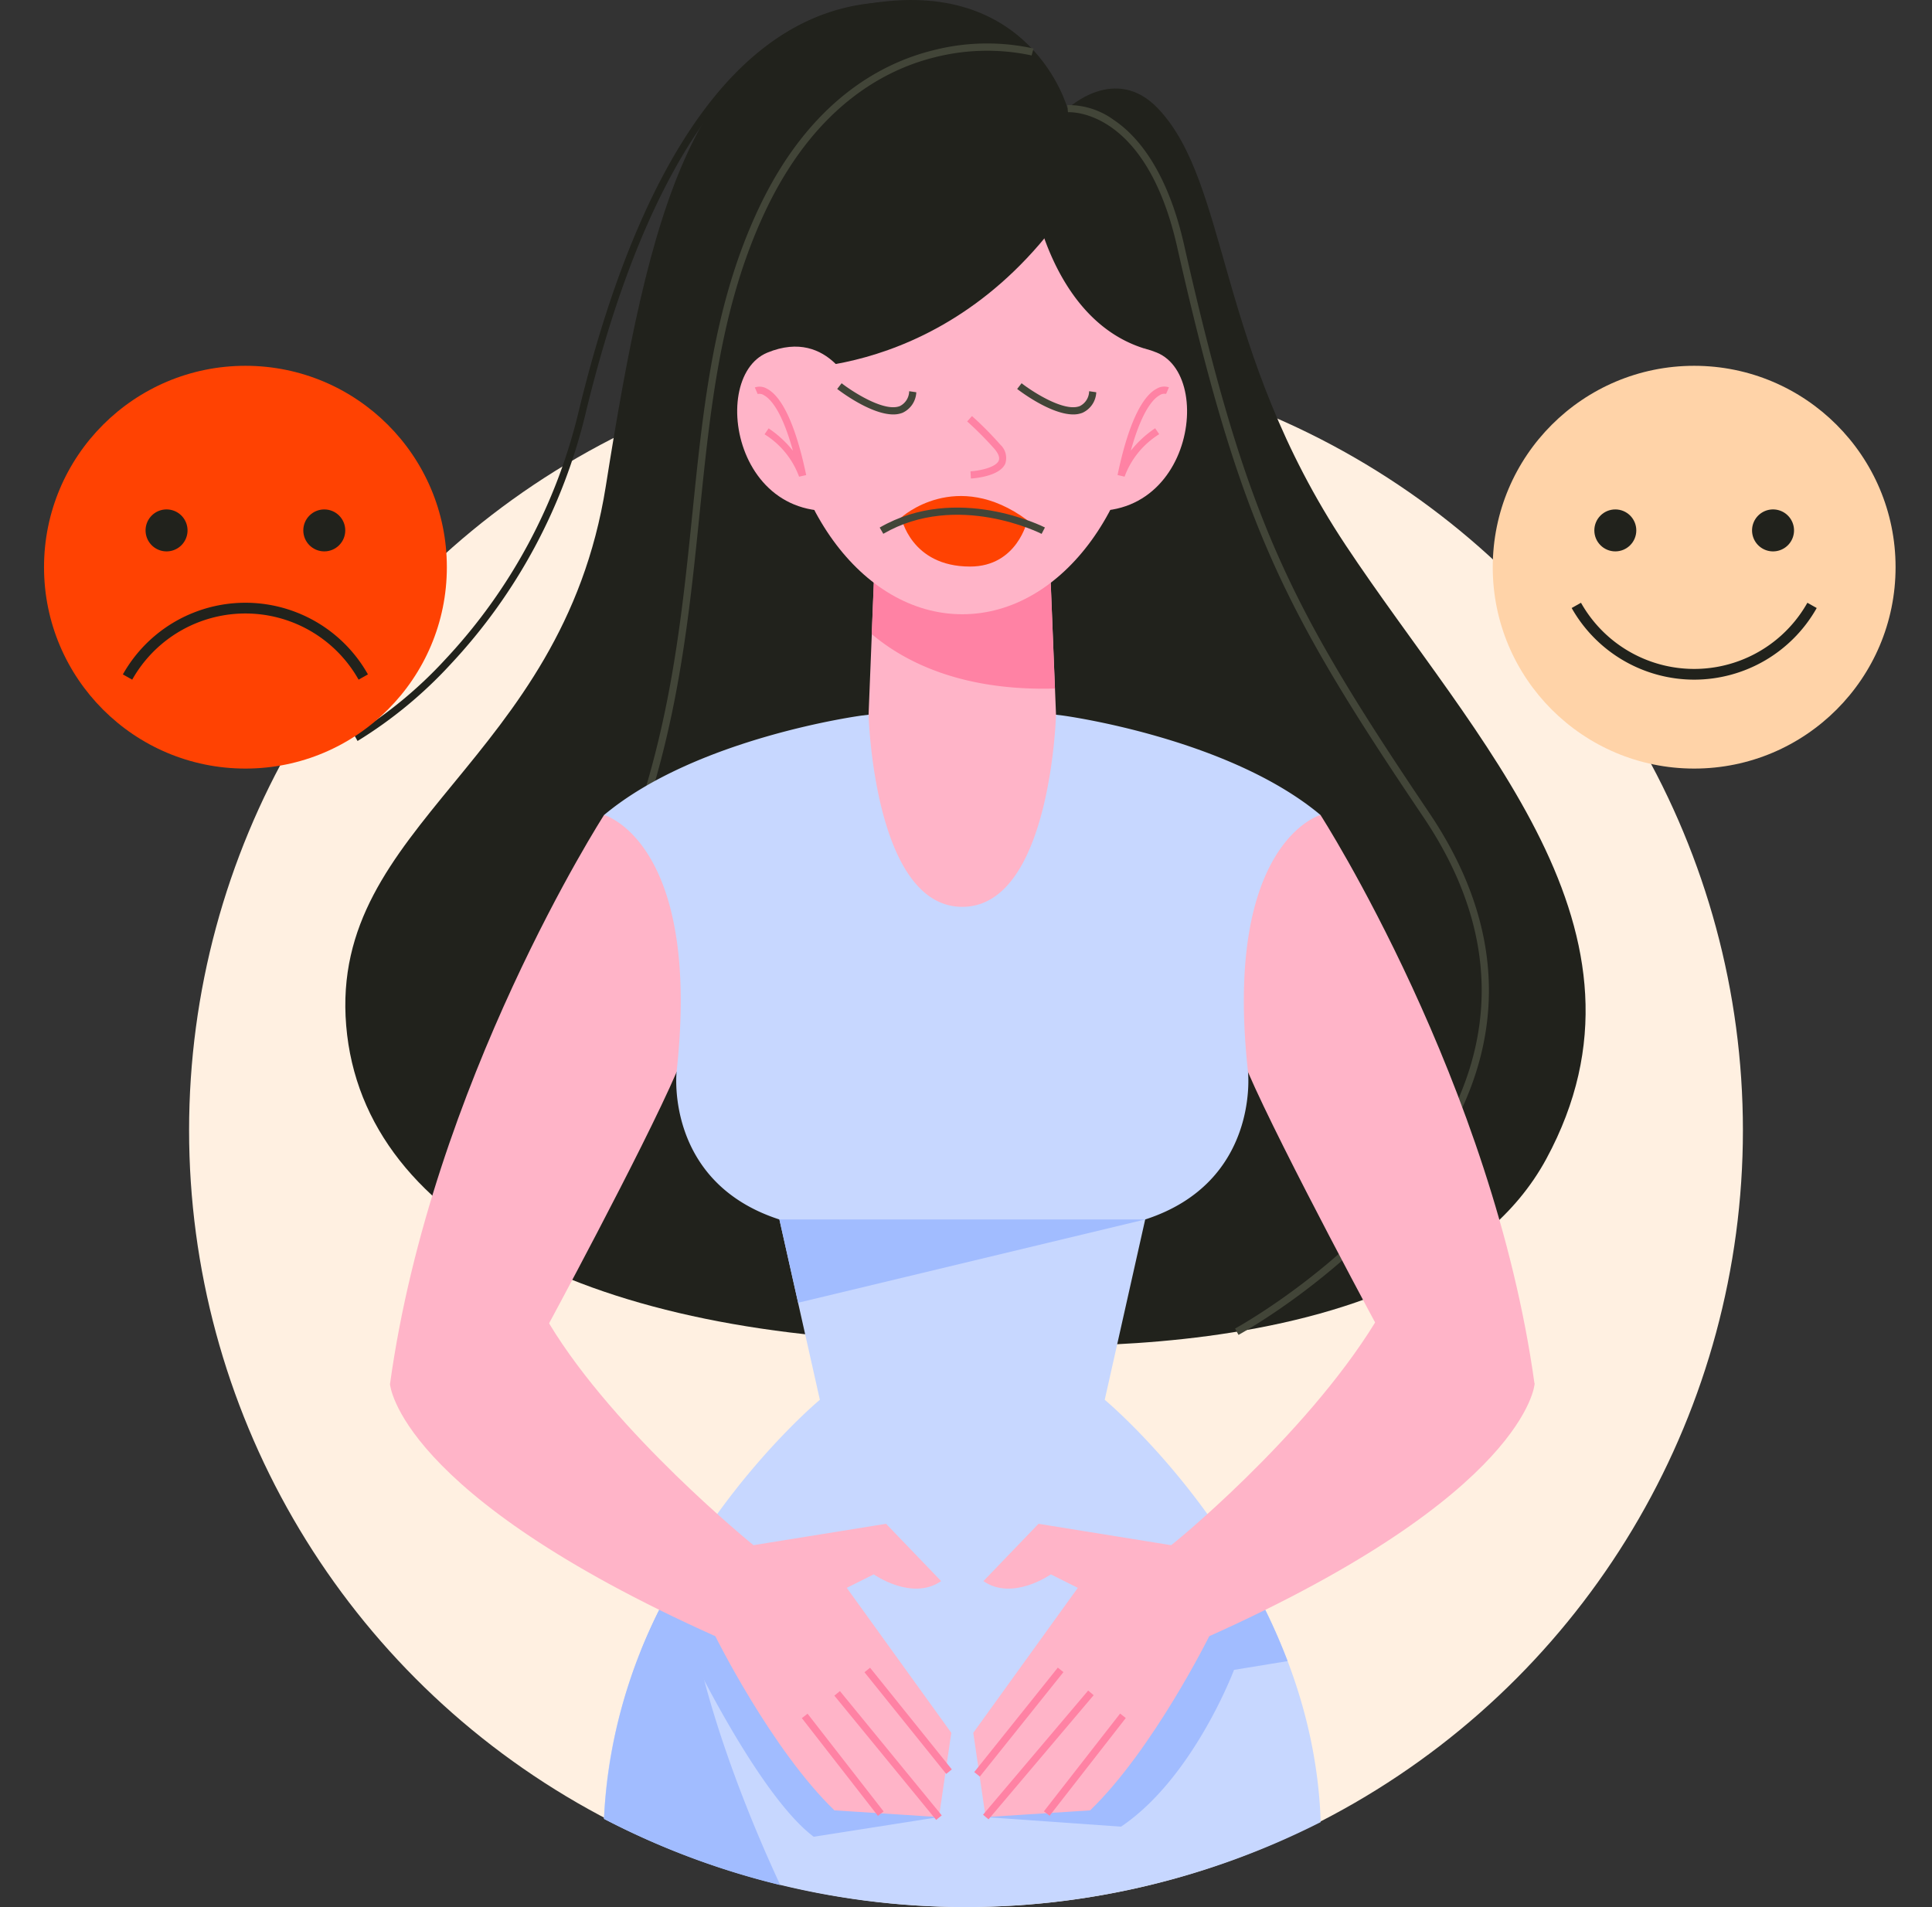 <svg xmlns="http://www.w3.org/2000/svg" width="235" height="232" viewBox="0 0 235 232"><rect x="0" y="0" width="235" height="232" fill="#333333" stroke="none"/><g transform="translate(-1019 452)"><rect width="235" height="232" transform="translate(1019 -452)" fill="#fff" opacity="0"/><g transform="translate(28 416)"><g transform="translate(786 -1038.082)"><g transform="translate(228 213.082)"><circle cx="94.5" cy="94.5" r="94.5" fill="#fff0e1"/></g></g><g transform="translate(896.118 -1050.816)"><g transform="translate(136.881 182.817)"><g transform="translate(75.046 10.57)"><path d="M1782.862,1167.62l5.535,2.646s5.789-5.511,11.011,0c8.678,9.159,7.031,29.339,22.819,53.123s39.366,46.953,24.4,74.631-71.045,22.349-71.045,22.349l14.045-41.826-8.407-59.33Z" transform="translate(-1775.58 -1167.62)" fill="#21221c"/></g><g transform="translate(87.825 12.769)"><path d="M1833.642,1323.652l-.415-.772c.24-.13,24.051-13.194,29.065-33.553,2.337-9.488.261-19.137-6.167-28.677-17.113-25.4-22.291-35.533-29.957-69.4-3.84-16.958-13.173-16.344-13.27-16.337l-.079-.872a9.4,9.4,0,0,1,5.662,1.815c2.745,1.843,6.458,5.974,8.544,15.2,7.635,33.724,12.789,43.817,29.83,69.107,6.571,9.756,8.688,19.642,6.29,29.38C1858.033,1310.276,1833.886,1323.522,1833.642,1323.652Z" transform="translate(-1812.82 -1174.029)" fill="#424538"/></g><path d="M1644.744,1150.029s-4.416-16.293-24.6-12.693c-20.973,3.74-26.244,25.016-31.576,58.64s-33.625,41.006-31.576,65.61,31.779,38.546,74.94,38.546l-1.331-141.885,8.558-6.561Z" transform="translate(-1556.882 -1136.817)" fill="#21221c"/><g transform="translate(21.563 5.302)"><path d="M1624.206,1300.3c-.13-.082-3.184-2.117-4.173-8.294-1.3-8.126,1.486-19.209,8.287-32.939,8.809-17.782,10.466-34.026,12.068-49.739,1.328-13.026,2.584-25.328,8-36.892,6.153-13.139,14.92-17.761,21.189-19.33a26.341,26.341,0,0,1,12.295-.24l-.23.844a25.927,25.927,0,0,0-11.894.254c-6.074,1.527-14.573,6.036-20.568,18.839-5.353,11.43-6.6,23.66-7.92,36.607-1.609,15.788-3.277,32.115-12.154,50.038-8.325,16.807-9.066,26.837-8.225,32.294.9,5.847,3.775,7.8,3.8,7.817Z" transform="translate(-1619.721 -1152.269)" fill="#424538"/></g><g transform="translate(5.442 99.143)"><path d="M1591.541,1488.6s11.952-22.092,16.052-31.577l8.2-12.353-3.826-18.863-13.191-.069s-20.983,32.6-26.038,69.233Z" transform="translate(-1572.74 -1425.74)" fill="#ffb4c8"/></g><g transform="translate(101.602 99.143)"><path d="M1877.941,1489.916s-12.669-23.406-16.77-32.891l-8.2-12.353,3.826-18.863,13.191-.069s20.983,32.6,26.038,69.233Z" transform="translate(-1852.97 -1425.74)" fill="#ffb4c8"/></g><g transform="translate(31.47 86.433)"><path d="M1735.739,1401.41c-11.276-9.433-31.37-12.1-31.37-12.1l-5.216-.614-6.983,1.355-6.983-1.355-5.216.614s-20.095,2.666-31.37,12.1c0,0,11.893,3.318,8.815,31.285,0,0-1.434,13.41,12.508,17.923l4.921,21.937s-25.094,20.839-26.254,50.981a95.459,95.459,0,0,0,87.173.395c-.957-30.355-26.268-51.376-26.268-51.376l4.921-21.937c13.942-4.512,12.508-17.923,12.508-17.923C1723.849,1404.729,1735.739,1401.41,1735.739,1401.41Z" transform="translate(-1648.59 -1388.7)" fill="#c7d7ff"/></g><g transform="translate(63.647 63.689)"><path d="M1762.873,1325.079s-4.142-.158-4.6-.158a39.634,39.634,0,0,1-4.509-2.5,39.634,39.634,0,0,1-4.509,2.5c-.46,0-4.6.158-4.6.158l-1.537,1.723-.755,18.88s.638,23.368,11.4,23.368,11.4-23.368,11.4-23.368l-.755-18.88Z" transform="translate(-1742.36 -1322.42)" fill="#ffb4c8"/></g><g transform="translate(64.034 63.696)"><path d="M1748.455,1325.793c-.343,0-2.2.062-3.792.12l-.81.906-.364,9.063c4,3.38,10.94,6.942,22.284,6.623l-.628-15.682-.81-.906c-1.585-.055-3.449-.12-3.792-.12-.6,0-5.751-3.174-6.036-3.349-.01-.007-.014-.007-.014-.007a.037.037,0,0,1-.014.007C1754.206,1322.619,1749.056,1325.793,1748.455,1325.793Z" transform="translate(-1743.49 -1322.44)" fill="#ff82a4"/></g><g transform="translate(52.803 13.212)"><ellipse cx="22.246" cy="30.756" rx="22.246" ry="30.756" fill="#ffb4c8"/></g><g transform="translate(49.982 10.359)"><path d="M1703.309,1194.894l2.052,6.575s22.806,1.774,37.441-23.313v-5.2s-10.171-5.741-10.991-5.947-11.722,5.9-17.264,2.852c-.57-.312-6.523,8.428-6.726,9.042s-5.281,5.858-5.281,7.91S1703.309,1194.894,1703.309,1194.894Z" transform="translate(-1702.54 -1167.005)" fill="#21221c"/></g><g transform="translate(84.949 42.167)"><path d="M1807.542,1265.349s3.006-8.064,10.662-4.921,3.5,24.858-13.764,17.9Z" transform="translate(-1804.44 -1259.701)" fill="#ffb4c8"/></g><g transform="translate(47.669 42.167)"><path d="M1710.14,1265.349s-3.006-8.064-10.662-4.921-3.5,24.858,13.764,17.9Z" transform="translate(-1695.8 -1259.701)" fill="#ffb4c8"/></g><g transform="translate(52.803 148.351)"><path d="M1710.76,1569.14h44.492l-42.211,10.13Z" transform="translate(-1710.76 -1569.14)" fill="#a1bcff"/></g><g transform="translate(77.887 193.186)"><path d="M1816.5,1699.8l-8.925,2.169s-10.723,10.867-10.926,11.482-12.789,14.217-12.789,14.217l16.478,1.16c8.815-5.947,13.736-19.069,13.736-19.069l6.52-1.067A72.508,72.508,0,0,0,1816.5,1699.8Z" transform="translate(-1783.86 -1699.8)" fill="#a1bcff"/></g><g transform="translate(76.384 157.224)"><path d="M1847.756,1606.151s-.889,13.311-39.572,30.671c0,0-6.836,13.8-14.488,21.186l-12.714.82-1.5-10.253,12.714-17.634-3.281-1.64s-4.646,3.281-8.2.82l6.7-6.973,16.128,2.6c-.237.274,16.166-13.019,24.82-27.095C1837.314,1591.516,1842.187,1595.267,1847.756,1606.151Z" transform="translate(-1779.48 -1594.999)" fill="#ffb4c8"/></g><g transform="translate(35.979 192.414)"><path d="M1672.889,1699.739l-7.141-2.189a74.3,74.3,0,0,0-4.018,8.38l6.513,1.328s8.064,16.54,14.488,21.323l15.232-2.392L1676.444,1705Z" transform="translate(-1661.73 -1697.55)" fill="#a1bcff"/></g><g transform="translate(84.976 208.464)"><g transform="translate(0 0)"><rect width="15.071" height="0.878" transform="matrix(0.615, -0.789, 0.789, 0.615, 0, 11.888)" fill="#ff82a4"/></g></g><g transform="translate(77.573 205.655)"><g transform="translate(0 0)"><rect width="19.796" height="0.875" transform="matrix(0.646, -0.763, 0.763, 0.646, 0, 15.108)" fill="#ff82a4"/></g></g><g transform="translate(76.501 202.869)"><g transform="translate(0 0)"><rect width="16.275" height="0.875" transform="translate(0 12.708) rotate(-51.333)" fill="#ff82a4"/></g></g><g transform="translate(31.466 194.041)"><path d="M1670.023,1737.572c-7.354-15.833-10.665-28.835-10.8-33.344-.038-1.259-.027-1.939-.027-1.939l-.014.683-3.466.3a63.408,63.408,0,0,0-7.134,26.247A94.562,94.562,0,0,0,1670.023,1737.572Z" transform="translate(-1648.58 -1702.29)" fill="#a1bcff"/></g><g transform="translate(5.438 157.033)"><path d="M1572.73,1605.786s.889,13.311,39.572,30.671c0,0,6.836,13.8,14.488,21.186l12.714.82,1.5-10.253-12.714-17.634,3.281-1.64s4.646,3.281,8.2.82l-6.7-6.973-16.128,2.6s-16.8-13.592-24.865-26.989C1584.843,1591.127,1580.073,1594.054,1572.73,1605.786Z" transform="translate(-1572.73 -1594.443)" fill="#ffb4c8"/></g><g transform="translate(55.535 208.475)"><g transform="translate(0 0)"><rect width="0.878" height="15.071" transform="matrix(0.789, -0.614, 0.614, 0.789, 0, 0.54)" fill="#ff82a4"/></g></g><g transform="translate(59.488 205.724)"><g transform="translate(0 0)"><rect width="0.875" height="19.535" transform="matrix(0.774, -0.634, 0.634, 0.774, 0, 0.555)" fill="#ff82a4"/></g></g><g transform="translate(63.151 202.883)"><g transform="translate(0 0)"><rect width="0.875" height="15.871" transform="translate(0 0.548) rotate(-38.793)" fill="#ff82a4"/></g></g><g transform="translate(75.643 50.615)"><path d="M1777.773,1291.917l-.051-.875c1.139-.069,3.078-.477,3.431-1.29.154-.357-.007-.83-.487-1.41a42.451,42.451,0,0,0-3.346-3.37l.587-.652a41.214,41.214,0,0,1,3.435,3.466,2.217,2.217,0,0,1,.614,2.32C1781.276,1291.67,1778.13,1291.9,1777.773,1291.917Z" transform="translate(-1777.32 -1284.32)" fill="#ff82a4"/></g><g transform="translate(93.936 47.029)"><path d="M1831.484,1284.827l-.854-.2c1.558-7.474,3.459-9.842,4.78-10.511a1.742,1.742,0,0,1,1.469-.154l-.347.8a1.014,1.014,0,0,0-.786.161c-.779.432-2.165,1.894-3.5,6.736a13.174,13.174,0,0,1,2.955-2.721l.494.724A10.219,10.219,0,0,0,1831.484,1284.827Z" transform="translate(-1830.63 -1273.87)" fill="#ff82a4"/></g><g transform="translate(49.807 47.036)"><path d="M1707.421,1284.839a10.208,10.208,0,0,0-4.2-5.154l.494-.724a13.176,13.176,0,0,1,2.955,2.721c-1.338-4.845-2.725-6.3-3.5-6.736a1,1,0,0,0-.786-.161l-.347-.8a1.75,1.75,0,0,1,1.469.151c1.318.672,3.219,3.04,4.78,10.511Z" transform="translate(-1702.03 -1273.888)" fill="#ff82a4"/></g><g transform="translate(1.067 0.245)"><path d="M1560.415,1227.428l-.425-.765a52.339,52.339,0,0,0,11.135-9.2,66.761,66.761,0,0,0,16.193-30.156c3.8-15.685,8.829-27.884,14.961-36.26,8.016-10.95,17.875-15.277,29.295-12.865l-.182.858c-11.053-2.337-20.613,1.877-28.406,12.525-6.063,8.284-11.049,20.38-14.817,35.948a67.636,67.636,0,0,1-16.433,30.578A53.005,53.005,0,0,1,1560.415,1227.428Z" transform="translate(-1559.99 -1137.531)" fill="#21221c"/></g><g transform="translate(59.834 46.628)"><path d="M1738.072,1276.488c-2.8,0-6.636-2.951-6.822-3.1l.539-.693c1.328,1.029,5.192,3.538,7.086,2.776a2.052,2.052,0,0,0,1.129-1.808l.868.127a2.885,2.885,0,0,1-1.668,2.495A3.016,3.016,0,0,1,1738.072,1276.488Z" transform="translate(-1731.25 -1272.7)" fill="#424538"/></g><g transform="translate(81.724 46.628)"><path d="M1801.862,1276.488c-2.8,0-6.636-2.951-6.822-3.1l.539-.693c1.328,1.029,5.188,3.538,7.086,2.776a2.052,2.052,0,0,0,1.129-1.808l.868.127a2.875,2.875,0,0,1-1.671,2.495A2.986,2.986,0,0,1,1801.862,1276.488Z" transform="translate(-1795.04 -1272.7)" fill="#424538"/></g><g transform="translate(65.002 60.341)"><g transform="translate(2.629)"><path d="M1753.97,1315.265s6.647-6.084,15.342.346c0,0-1.208,5.631-6.973,5.631C1755.116,1321.243,1753.97,1315.265,1753.97,1315.265Z" transform="translate(-1753.97 -1312.661)" fill="#ff4202"/></g><g transform="translate(0 1.405)"><path d="M1766.007,1319.956c-.1-.052-10.291-5.2-19.257-.01l-.439-.758c9.389-5.435,19.992-.065,20.1-.01Z" transform="translate(-1746.31 -1316.756)" fill="#424538"/></g></g><g transform="translate(83.597 18.795)"><path d="M1800.5,1196.431s2.241,15.294,13.671,18.78l2.735-11.4s-6.005-6.458-6.334-7.381-1.664-3.486-1.87-3.895-3.466-1.112-3.936-.913a24.708,24.708,0,0,0-3.648,4.3C1801.118,1196.225,1800.5,1196.431,1800.5,1196.431Z" transform="translate(-1800.5 -1191.589)" fill="#21221c"/></g></g></g><g transform="translate(1172.571 -823.499)"><g transform="translate(0 0)"><g transform="translate(0 0)"><circle cx="24.499" cy="24.499" r="24.499" fill="#ffd3a8"/></g></g><g transform="translate(12.357 17.472)"><g transform="translate(0 0)"><circle cx="2.552" cy="2.552" r="2.552" fill="#21221c"/></g></g><g transform="translate(31.542 17.472)"><g transform="translate(0 0)"><path d="M642.844,318.192a2.552,2.552,0,1,0-2.552,2.552A2.55,2.55,0,0,0,642.844,318.192Z" transform="translate(-637.74 -315.64)" fill="#21221c"/></g></g><g transform="translate(9.595 28.826)"><g transform="translate(0 0)"><path d="M609.734,347.195a17.146,17.146,0,0,1-14.9-8.715l1.135-.639a15.8,15.8,0,0,0,27.537,0l1.135.639A17.129,17.129,0,0,1,609.734,347.195Z" transform="translate(-594.83 -337.84)" fill="#21221c"/></g></g></g><g transform="translate(996.355 -823.499)"><g transform="translate(0 0)"><g transform="translate(0 0)"><circle cx="24.499" cy="24.499" r="24.499" fill="#ff4202"/></g></g><g transform="translate(12.352 17.472)"><g transform="translate(0 0)"><path d="M196.274,318.192a2.552,2.552,0,1,0-2.552,2.552A2.55,2.55,0,0,0,196.274,318.192Z" transform="translate(-191.17 -315.64)" fill="#21221c"/></g><g transform="translate(19.185 0)"><circle cx="2.552" cy="2.552" r="2.552" fill="#21221c"/></g></g><g transform="translate(9.59 28.826)"><g transform="translate(0 0)"><path d="M214.443,347.195a15.8,15.8,0,0,0-27.537,0l-1.135-.639a17.1,17.1,0,0,1,29.808,0Z" transform="translate(-185.77 -337.84)" fill="#21221c"/></g></g></g></g></g></svg>